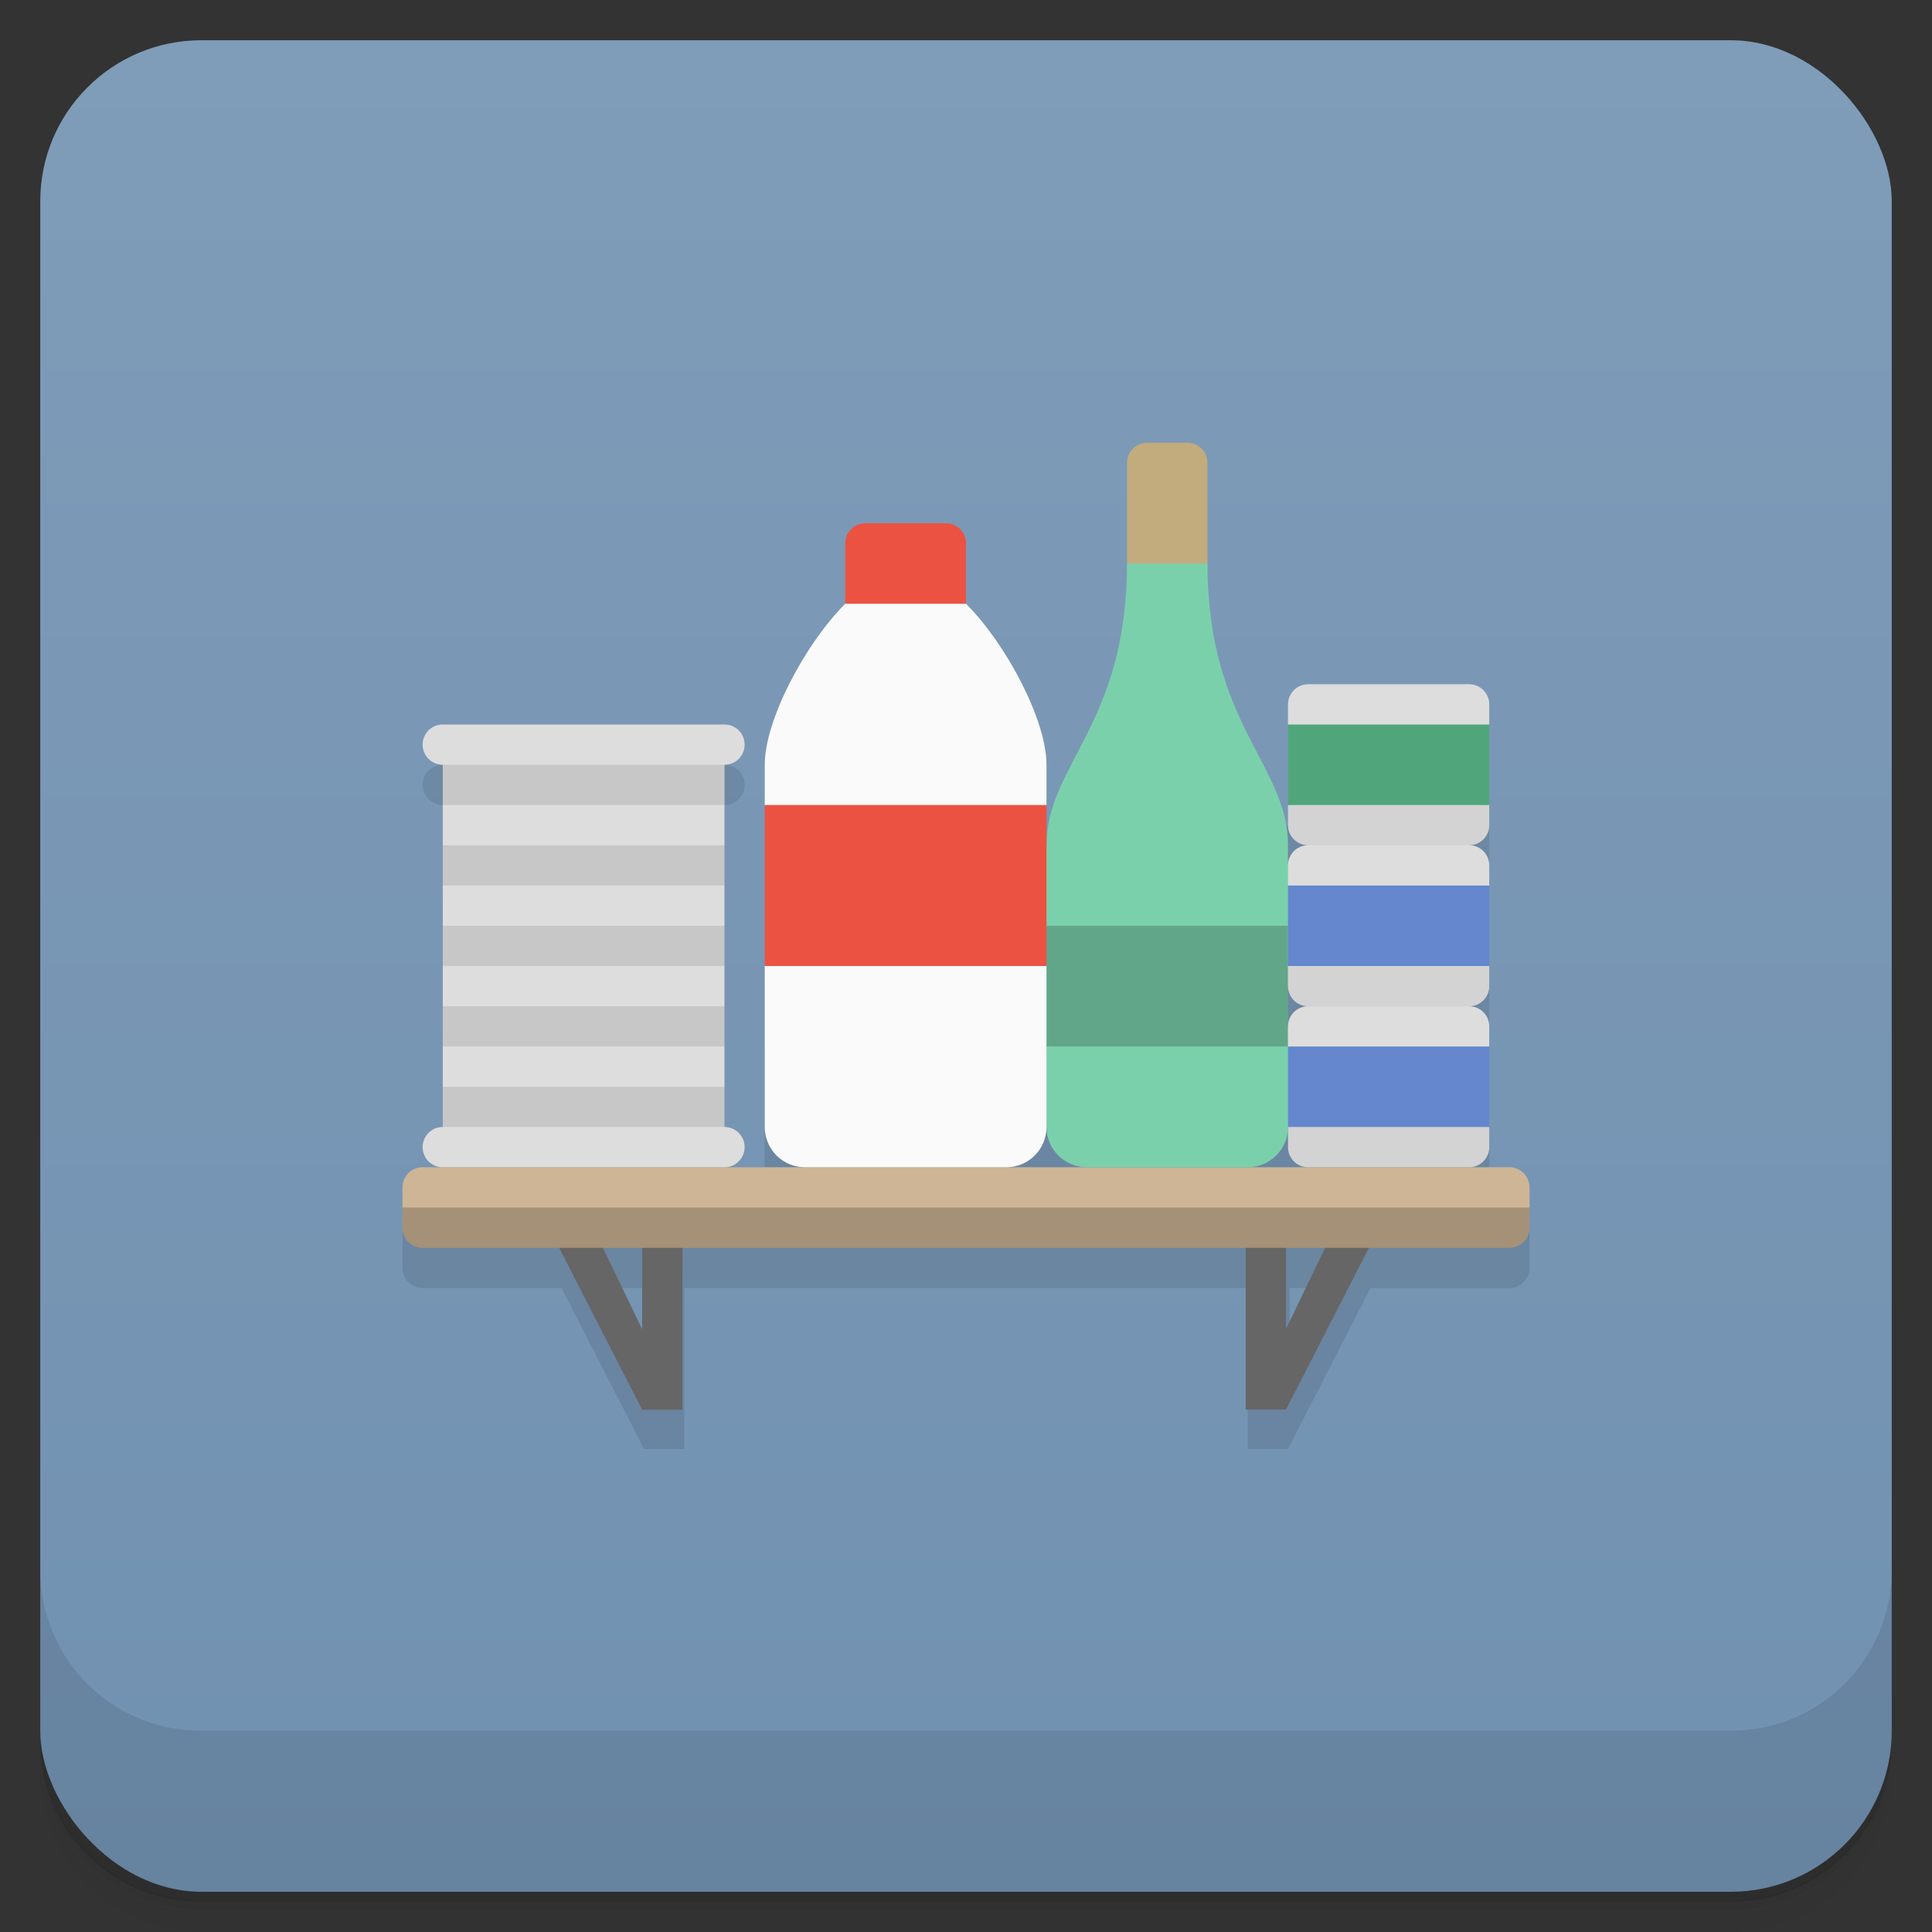 <svg version="1.1" viewBox="0 0 48 48" xmlns="http://www.w3.org/2000/svg">
 <rect x="0" y="0" width="48" height="48" fill="#333333" stroke="none"/>
 <defs>
  <linearGradient id="bg" x2="0" y1="1" y2="47" gradientUnits="userSpaceOnUse">
   <stop style="stop-color:#7f9cb8" offset="0"/>
   <stop style="stop-color:#7191b1" offset="1"/>
  </linearGradient>
 </defs>
 <path d="m1 43v0.25c0 2.22 1.78 4 4 4h38c2.22 0 4-1.78 4-4v-0.25c0 2.22-1.78 4-4 4h-38c-2.22 0-4-1.78-4-4zm0 0.5v0.5c0 2.22 1.78 4 4 4h38c2.22 0 4-1.78 4-4v-0.5c0 2.22-1.78 4-4 4h-38c-2.22 0-4-1.78-4-4z" style="opacity:.02"/>
 <path d="m1 43.2v0.25c0 2.22 1.78 4 4 4h38c2.22 0 4-1.78 4-4v-0.25c0 2.22-1.78 4-4 4h-38c-2.22 0-4-1.78-4-4z" style="opacity:.05"/>
 <path d="m1 43v0.25c0 2.22 1.78 4 4 4h38c2.22 0 4-1.78 4-4v-0.25c0 2.22-1.78 4-4 4h-38c-2.22 0-4-1.78-4-4z" style="opacity:.1"/>
 <rect x="1" y="1" width="46" height="46" rx="4" style="fill:url(#bg)"/>
 <path d="m1 39v4c0 2.22 1.78 4 4 4h38c2.22 0 4-1.78 4-4v-4c0 2.22-1.78 4-4 4h-38c-2.22 0-4-1.78-4-4z" style="opacity:.1"/>
 <path d="m19 26v3h-1v-9c0.277 0 0.5-0.223 0.5-0.5s-0.223-0.5-0.5-0.5h-7c-0.277 0-0.5 0.223-0.5 0.5s0.223 0.5 0.5 0.5v9l-1 1.5v1c0 0.277 0.223 0.5 0.5 0.5h3.45l2.05 4h1v-4h14v4l1 0.002 2.05-4h3.45c0.277 0 0.5-0.223 0.5-0.5v-1l-1-1v-9.5l-5 0.5zm-3.96 6h0.963v2zm17 0h0.963l-0.963 2z" style="opacity:.1"/>
 <path d="m14.4 29.8-0.895 0.447 2.45 4.78h1l-7.34e-4 -5h-1l7.34e-4 3zm19.1 0-1.55 3.22v-3h-1v5l1 2e-3 2.45-4.78z" style="fill:#666"/>
 <path d="m10.5 29h27c0.277 0 0.5 0.223 0.5 0.5v1c0 0.277-0.223 0.5-0.5 0.5h-27c-0.277 0-0.5-0.223-0.5-0.5v-1c0-0.277 0.223-0.5 0.5-0.5z" style="fill:#ceb595"/>
 <path d="m10 30v0.5c0 0.277 0.223 0.5 0.5 0.5h27c0.277 0 0.5-0.223 0.5-0.5v-0.5z" style="opacity:.2"/>
 <path d="m11 18c-0.277 0-0.5 0.223-0.5 0.5s0.223 0.5 0.5 0.5v9c-0.277 0-0.5 0.223-0.5 0.5s0.223 0.5 0.5 0.5h7c0.277 0 0.5-0.223 0.5-0.5s-0.223-0.5-0.5-0.5v-9c0.277 0 0.5-0.223 0.5-0.5s-0.223-0.5-0.5-0.5z" style="fill:#ddd;paint-order:stroke fill markers;stroke-linecap:round;stroke-linejoin:round;stroke-width:2"/>
 <path d="m11 19v1h7v-1zm0 2v1h7v-1zm0 2v1h7v-1zm0 2v1h7v-1zm0 2v1h7v-1z" style="opacity:.1"/>
 <path d="m28 14 1-1 1 1c0 4 2 5 2 7v0.5l1 1.5-1 1.5v1l1 1.5-1 1c0 0.554-0.446 1-1 1h-4c-0.554 0-1-0.446-1-1l-1-4 1-3c0-2 2-3 2-7z" style="fill:#7bd0ac"/>
 <path d="m21 15c-1 1-2 2.89-2 4v1l1 2-1 2v4c0 0.554 0.446 1 1 1h5c0.554 0 1-0.446 1-1v-4l-1-2 1-2v-1c0-1.11-1-3-2-4l-2-1z" style="fill:#fafafa;paint-order:stroke fill markers;stroke-linecap:round;stroke-linejoin:round;stroke-width:2"/>
 <path d="m21.5 13c-0.277 0-0.5 0.223-0.5 0.5v1.5h3v-1.5c0-0.277-0.223-0.5-0.5-0.5zm-2.5 7v4h7v-4z" style="fill:#eb5242"/>
 <path d="m28.5 11h1c0.277 0 0.5 0.223 0.5 0.5v2.5h-2v-2.5c0-0.277 0.223-0.5 0.5-0.5z" style="fill:#c2ab7c"/>
 <rect x="26" y="23" width="6" height="3" style="opacity:.2"/>
 <path d="m32.5 17c-0.277 0-0.5 0.223-0.5 0.5v0.5l1 1-1 1v0.5c0 0.277 0.223 0.5 0.5 0.5-0.277 0-0.5 0.223-0.5 0.5v0.5l1 1-1 1v0.5c0 0.277 0.223 0.5 0.5 0.5-0.277 0-0.5 0.223-0.5 0.5v0.5l1 1-1 1v0.5c0 0.277 0.223 0.5 0.5 0.5h4c0.277 0 0.5-0.223 0.5-0.5v-0.5l-1-1 1-1v-0.5c0-0.277-0.223-0.5-0.5-0.5 0.277 0 0.5-0.223 0.5-0.5v-0.5l-1-1 1-1v-0.5c0-0.277-0.223-0.5-0.5-0.5 0.277 0 0.5-0.223 0.5-0.5v-0.5l-1-1 1-1v-0.5c0-0.277-0.223-0.5-0.5-0.5z" style="fill:#ddd"/>
 <path d="m32 22v2h5v-2zm0 4v2h5v-2z" style="fill:#6487cd"/>
 <path d="m32 18v2h5v-2z" style="fill:#50a67a"/>
 <path d="m32 20v0.5c0 0.277 0.223 0.5 0.5 0.5h4c0.277 0 0.5-0.223 0.5-0.5v-0.5zm0 4v0.5c0 0.277 0.223 0.5 0.5 0.5h4c0.277 0 0.5-0.223 0.5-0.5v-0.5zm0 4v0.5c0 0.277 0.223 0.5 0.5 0.5h4c0.277 0 0.5-0.223 0.5-0.5v-0.5z" style="opacity:.05"/>
</svg>
